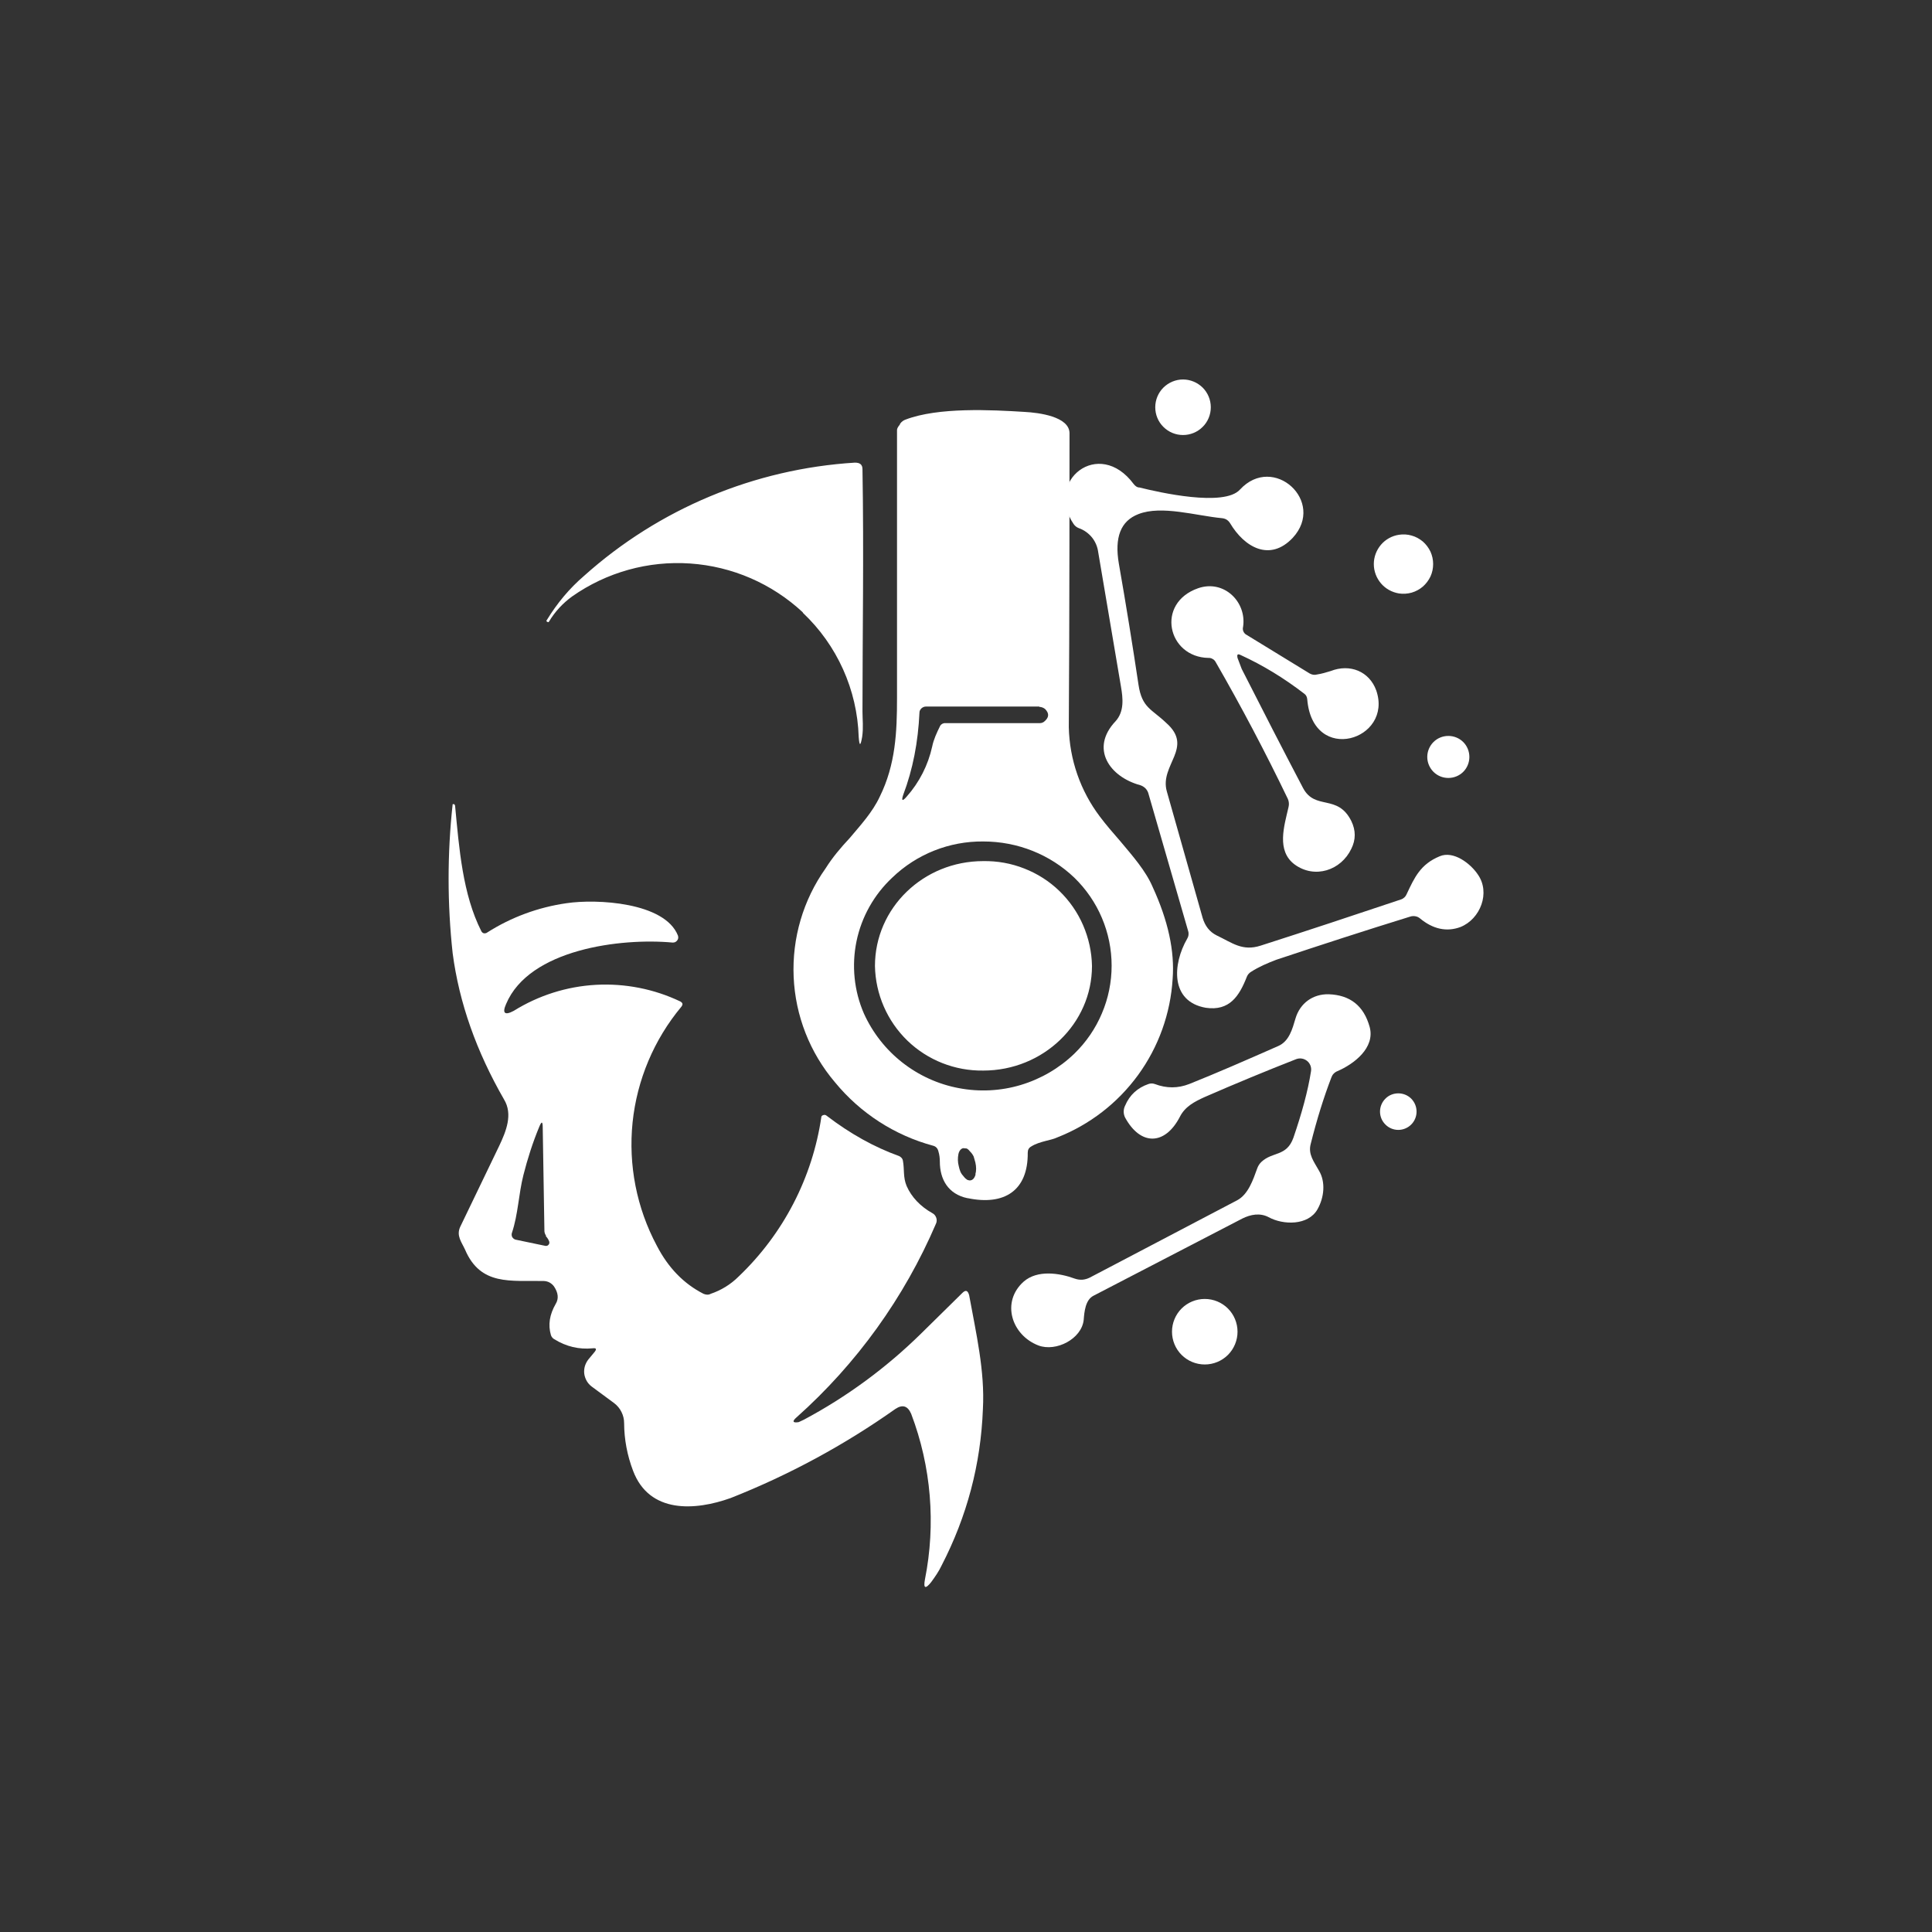 <svg width="24" height="24" viewBox="0 0 24 24" fill="none" xmlns="http://www.w3.org/2000/svg">
<rect x="0" y="0" width="24" height="24" fill="#333333" stroke="none"/>
<path d="M14.696 5.404C14.787 5.404 14.875 5.368 14.94 5.303C15.005 5.239 15.041 5.151 15.041 5.059C15.041 4.968 15.005 4.88 14.94 4.815C14.875 4.751 14.787 4.714 14.696 4.714C14.604 4.714 14.517 4.751 14.452 4.815C14.387 4.88 14.351 4.968 14.351 5.059C14.351 5.151 14.387 5.239 14.452 5.303C14.517 5.368 14.604 5.404 14.696 5.404ZM9.973 7.607C9.59 7.25 9.097 7.036 8.574 7C8.052 6.964 7.534 7.109 7.106 7.41C6.994 7.492 6.896 7.594 6.819 7.723C6.814 7.731 6.806 7.731 6.797 7.723C6.789 7.723 6.784 7.71 6.793 7.702C6.922 7.492 7.072 7.311 7.256 7.153C8.187 6.319 9.373 5.824 10.62 5.747C10.68 5.747 10.714 5.769 10.714 5.829C10.732 6.883 10.714 7.886 10.714 8.837C10.714 8.936 10.727 9.039 10.71 9.154C10.689 9.274 10.676 9.27 10.667 9.154C10.649 8.569 10.399 8.014 9.973 7.612V7.607ZM17.473 11.109C17.572 10.899 17.645 10.736 17.884 10.637C18.056 10.564 18.266 10.727 18.356 10.86C18.519 11.087 18.39 11.417 18.142 11.516C17.97 11.58 17.799 11.541 17.64 11.409C17.623 11.395 17.603 11.385 17.581 11.382C17.559 11.378 17.537 11.38 17.516 11.387C16.959 11.559 16.406 11.739 15.853 11.923C15.742 11.966 15.639 12.009 15.54 12.073C15.517 12.087 15.499 12.108 15.489 12.133C15.395 12.373 15.274 12.562 14.979 12.519C14.533 12.441 14.567 11.974 14.747 11.662C14.756 11.648 14.762 11.632 14.764 11.616C14.766 11.6 14.765 11.583 14.76 11.567L14.267 9.861C14.261 9.836 14.248 9.813 14.23 9.794C14.212 9.776 14.19 9.762 14.165 9.754C13.787 9.652 13.534 9.3 13.86 8.957C13.967 8.837 13.95 8.674 13.925 8.529L13.642 6.857C13.633 6.79 13.606 6.727 13.564 6.675C13.521 6.623 13.465 6.583 13.402 6.561C13.375 6.551 13.353 6.533 13.337 6.51C12.973 5.974 13.65 5.43 14.083 6.013C14.104 6.039 14.126 6.056 14.156 6.056C14.396 6.116 15.206 6.3 15.403 6.082C15.819 5.631 16.474 6.231 16.059 6.681C15.776 6.981 15.459 6.801 15.279 6.497C15.268 6.48 15.254 6.466 15.237 6.455C15.22 6.445 15.2 6.439 15.18 6.437C14.859 6.407 14.43 6.274 14.143 6.386C13.92 6.471 13.843 6.677 13.899 7.003C13.989 7.517 14.07 8.019 14.143 8.507C14.186 8.794 14.306 8.807 14.486 8.979C14.837 9.287 14.4 9.502 14.495 9.832L14.94 11.404C14.97 11.503 15.026 11.576 15.112 11.619C15.309 11.713 15.433 11.82 15.66 11.747C16.222 11.567 16.805 11.374 17.404 11.173C17.42 11.168 17.434 11.159 17.446 11.148C17.458 11.137 17.467 11.124 17.473 11.109ZM17.379 7.372C17.431 7.38 17.485 7.376 17.536 7.362C17.587 7.347 17.634 7.322 17.675 7.287C17.715 7.252 17.747 7.209 17.77 7.161C17.792 7.113 17.803 7.06 17.803 7.007C17.803 6.954 17.792 6.902 17.77 6.853C17.747 6.805 17.715 6.762 17.675 6.727C17.634 6.693 17.587 6.667 17.536 6.653C17.485 6.638 17.431 6.635 17.379 6.643C17.292 6.656 17.212 6.7 17.155 6.767C17.098 6.834 17.066 6.919 17.066 7.007C17.066 7.095 17.098 7.18 17.155 7.247C17.212 7.314 17.292 7.358 17.379 7.372Z" fill="white"/>
<path d="M15.373 8.173L15.425 8.31C15.686 8.824 15.939 9.317 16.187 9.789C16.337 10.072 16.616 9.857 16.787 10.2C16.843 10.316 16.843 10.431 16.787 10.543C16.659 10.813 16.333 10.92 16.084 10.74C15.853 10.569 15.952 10.264 16.007 10.024C16.015 9.991 16.012 9.957 15.999 9.926C15.72 9.346 15.42 8.777 15.099 8.22C15.09 8.205 15.078 8.193 15.062 8.185C15.047 8.176 15.03 8.172 15.013 8.173C14.503 8.164 14.353 7.492 14.884 7.307C15.206 7.196 15.489 7.479 15.442 7.787C15.437 7.806 15.438 7.826 15.446 7.844C15.454 7.862 15.467 7.877 15.485 7.886L16.269 8.366C16.299 8.383 16.329 8.387 16.359 8.379C16.419 8.37 16.474 8.353 16.53 8.336C16.77 8.242 17.01 8.34 17.096 8.576C17.31 9.193 16.307 9.506 16.239 8.687C16.238 8.674 16.235 8.661 16.229 8.649C16.223 8.637 16.215 8.627 16.204 8.619C15.947 8.421 15.686 8.263 15.416 8.139C15.373 8.117 15.364 8.13 15.373 8.173ZM17.992 9.664C18.061 9.664 18.128 9.637 18.177 9.588C18.226 9.539 18.253 9.472 18.253 9.403C18.253 9.334 18.226 9.267 18.177 9.218C18.128 9.169 18.061 9.142 17.992 9.142C17.922 9.142 17.856 9.169 17.807 9.218C17.758 9.267 17.73 9.334 17.73 9.403C17.73 9.472 17.758 9.539 17.807 9.588C17.856 9.637 17.922 9.664 17.992 9.664ZM9.922 17.666L9.986 17.636C10.519 17.352 11.008 16.992 11.439 16.569L11.953 16.063C11.996 16.02 12.022 16.029 12.039 16.089C12.124 16.556 12.236 17.032 12.21 17.503C12.184 18.189 12.013 18.836 11.696 19.449C11.662 19.521 11.614 19.59 11.567 19.654C11.495 19.744 11.469 19.732 11.49 19.62C11.627 18.932 11.568 18.219 11.319 17.563C11.276 17.464 11.212 17.443 11.122 17.503C10.487 17.952 9.801 18.323 9.077 18.609C8.636 18.767 8.066 18.806 7.864 18.27C7.792 18.081 7.754 17.881 7.753 17.679C7.753 17.63 7.742 17.583 7.72 17.54C7.699 17.496 7.667 17.459 7.629 17.43L7.35 17.224C7.325 17.205 7.304 17.182 7.288 17.154C7.273 17.127 7.262 17.097 7.258 17.066C7.254 17.035 7.257 17.003 7.265 16.973C7.274 16.943 7.288 16.915 7.307 16.89L7.389 16.791C7.414 16.757 7.406 16.744 7.363 16.749C7.192 16.766 7.033 16.727 6.887 16.637C6.877 16.632 6.868 16.625 6.861 16.616C6.853 16.607 6.848 16.597 6.844 16.586C6.806 16.457 6.827 16.329 6.904 16.196C6.943 16.131 6.934 16.059 6.883 15.982C6.868 15.961 6.849 15.944 6.827 15.932C6.805 15.92 6.78 15.914 6.754 15.913C6.347 15.904 5.97 15.977 5.777 15.523C5.734 15.429 5.666 15.351 5.717 15.24L6.202 14.233C6.287 14.053 6.373 13.843 6.262 13.659C5.919 13.063 5.704 12.459 5.623 11.841C5.556 11.226 5.556 10.605 5.623 9.99H5.644L5.653 10.007C5.704 10.543 5.747 11.109 5.979 11.567C5.982 11.573 5.986 11.579 5.991 11.583C5.996 11.588 6.002 11.591 6.009 11.593C6.016 11.595 6.024 11.595 6.031 11.593C6.039 11.592 6.046 11.589 6.052 11.584C6.35 11.394 6.687 11.27 7.037 11.22C7.41 11.164 8.259 11.207 8.422 11.623C8.425 11.633 8.426 11.644 8.425 11.654C8.423 11.665 8.419 11.675 8.412 11.683C8.406 11.691 8.398 11.698 8.388 11.703C8.379 11.707 8.368 11.709 8.357 11.709C7.714 11.649 6.574 11.79 6.287 12.472C6.236 12.587 6.27 12.617 6.382 12.557C6.689 12.366 7.04 12.254 7.402 12.234C7.764 12.214 8.125 12.285 8.452 12.441C8.482 12.459 8.486 12.476 8.464 12.506C8.124 12.914 7.913 13.415 7.858 13.944C7.804 14.473 7.909 15.007 8.16 15.476C8.302 15.75 8.494 15.947 8.739 16.072C8.769 16.084 8.799 16.089 8.829 16.072C8.957 16.029 9.077 15.956 9.176 15.857C9.731 15.328 10.094 14.628 10.204 13.869C10.208 13.864 10.212 13.859 10.217 13.856C10.223 13.853 10.229 13.851 10.235 13.85C10.241 13.849 10.247 13.849 10.253 13.851C10.259 13.853 10.264 13.856 10.269 13.86C10.56 14.083 10.86 14.25 11.169 14.361C11.194 14.374 11.212 14.392 11.216 14.417C11.237 14.529 11.216 14.623 11.263 14.734C11.323 14.871 11.434 14.987 11.58 15.069C11.604 15.081 11.621 15.101 11.63 15.126C11.639 15.15 11.638 15.178 11.627 15.201C11.233 16.12 10.642 16.941 9.896 17.606C9.836 17.657 9.849 17.679 9.922 17.666ZM6.784 15.351C6.772 15.335 6.765 15.316 6.763 15.296L6.742 14.01C6.742 13.929 6.729 13.924 6.699 13.997C6.617 14.194 6.553 14.396 6.502 14.597C6.442 14.833 6.437 15.082 6.36 15.313C6.357 15.321 6.355 15.33 6.356 15.339C6.356 15.348 6.358 15.357 6.362 15.365C6.367 15.373 6.372 15.381 6.379 15.386C6.386 15.392 6.394 15.396 6.403 15.399L6.772 15.476C6.778 15.478 6.785 15.478 6.792 15.476C6.799 15.475 6.805 15.472 6.81 15.467C6.816 15.462 6.82 15.455 6.823 15.448C6.825 15.44 6.825 15.432 6.823 15.424C6.814 15.399 6.799 15.375 6.78 15.356L6.784 15.351Z" fill="white"/>
<path d="M12.022 14.884C12.476 14.979 12.772 14.79 12.767 14.319C12.767 14.284 12.78 14.259 12.81 14.242C12.866 14.207 12.926 14.19 12.99 14.173C13.037 14.16 13.085 14.152 13.132 14.13C13.534 13.973 13.883 13.704 14.138 13.354C14.392 13.005 14.541 12.59 14.567 12.159C14.593 11.816 14.512 11.439 14.319 11.019C14.233 10.817 14.07 10.633 13.916 10.449C13.83 10.35 13.74 10.247 13.663 10.144C13.421 9.824 13.286 9.436 13.277 9.034C13.286 7.899 13.286 5.383 13.286 5.383C13.286 5.173 12.9 5.126 12.729 5.117C12.313 5.091 11.657 5.057 11.25 5.212C11.223 5.221 11.199 5.239 11.182 5.263L11.177 5.276C11.16 5.297 11.143 5.319 11.143 5.344V8.674C11.143 9.09 11.126 9.497 10.929 9.896C10.839 10.089 10.693 10.247 10.556 10.41C10.444 10.53 10.342 10.65 10.256 10.787C9.977 11.18 9.838 11.655 9.859 12.136C9.88 12.617 10.06 13.077 10.372 13.444C10.687 13.828 11.114 14.104 11.593 14.233C11.627 14.242 11.649 14.267 11.657 14.302C11.67 14.344 11.675 14.387 11.675 14.43C11.675 14.649 11.777 14.833 12.017 14.884H12.022ZM12.909 8.781C12.934 8.781 12.96 8.79 12.982 8.807C13.037 8.863 13.033 8.914 12.969 8.966C12.954 8.977 12.936 8.983 12.917 8.983H11.743C11.73 8.982 11.718 8.985 11.706 8.991C11.695 8.997 11.685 9.006 11.679 9.017C11.636 9.103 11.597 9.189 11.58 9.274C11.529 9.505 11.42 9.719 11.263 9.896C11.212 9.956 11.194 9.951 11.22 9.874C11.34 9.557 11.405 9.219 11.422 8.85C11.422 8.829 11.434 8.812 11.447 8.799C11.463 8.785 11.482 8.777 11.503 8.777H12.913L12.909 8.781ZM13.346 10.903C13.492 11.045 13.609 11.215 13.688 11.402C13.768 11.59 13.809 11.792 13.809 11.996C13.809 12.2 13.768 12.402 13.688 12.589C13.609 12.777 13.492 12.947 13.346 13.089C13.158 13.27 12.93 13.403 12.68 13.478C12.43 13.553 12.166 13.566 11.91 13.517C11.654 13.469 11.413 13.359 11.208 13.198C11.003 13.037 10.84 12.829 10.732 12.591C10.609 12.308 10.578 11.994 10.64 11.692C10.703 11.389 10.858 11.114 11.083 10.903C11.387 10.61 11.793 10.449 12.214 10.453C12.643 10.453 13.046 10.616 13.346 10.903ZM12.12 14.589C12.107 14.632 12.086 14.657 12.06 14.662C12.047 14.666 12.03 14.662 12.017 14.657C12.001 14.647 11.986 14.634 11.975 14.619C11.958 14.601 11.943 14.581 11.932 14.559C11.922 14.535 11.915 14.511 11.91 14.486C11.897 14.437 11.896 14.385 11.906 14.336C11.915 14.293 11.94 14.267 11.966 14.263L12.009 14.267C12.026 14.276 12.039 14.289 12.052 14.306C12.069 14.323 12.082 14.34 12.095 14.366L12.116 14.439C12.129 14.494 12.129 14.546 12.116 14.589H12.12ZM13.565 12C13.565 12.716 12.96 13.299 12.214 13.299C11.864 13.304 11.525 13.171 11.273 12.928C11.021 12.684 10.876 12.351 10.869 12C10.869 11.28 11.469 10.697 12.214 10.697C12.389 10.694 12.562 10.725 12.724 10.789C12.886 10.852 13.035 10.947 13.16 11.068C13.285 11.189 13.386 11.334 13.455 11.494C13.524 11.654 13.562 11.826 13.565 12Z" fill="white"/>
<path d="M16.539 13.384C16.445 13.629 16.359 13.903 16.282 14.211C16.247 14.34 16.325 14.434 16.384 14.541C16.47 14.683 16.449 14.876 16.367 15.021C16.252 15.227 15.939 15.219 15.759 15.12C15.652 15.064 15.536 15.086 15.433 15.137L13.582 16.097C13.483 16.149 13.47 16.294 13.462 16.397C13.436 16.633 13.119 16.796 12.9 16.714C12.566 16.586 12.433 16.174 12.716 15.921C12.887 15.771 13.162 15.814 13.35 15.883C13.381 15.894 13.413 15.899 13.446 15.897C13.478 15.894 13.51 15.885 13.539 15.87L15.369 14.91C15.506 14.837 15.566 14.657 15.617 14.516C15.628 14.485 15.645 14.457 15.669 14.434C15.81 14.302 15.982 14.37 16.067 14.134C16.17 13.834 16.247 13.556 16.286 13.307C16.29 13.283 16.287 13.259 16.279 13.237C16.27 13.214 16.256 13.194 16.237 13.179C16.218 13.164 16.196 13.154 16.172 13.15C16.148 13.146 16.124 13.149 16.102 13.157C15.729 13.303 15.347 13.461 14.962 13.629C14.842 13.684 14.722 13.744 14.657 13.873C14.473 14.229 14.169 14.237 13.976 13.882C13.965 13.859 13.959 13.834 13.959 13.809C13.959 13.783 13.965 13.758 13.976 13.736C14.032 13.603 14.13 13.513 14.267 13.466C14.292 13.457 14.32 13.457 14.345 13.466C14.49 13.521 14.632 13.521 14.773 13.466C15.116 13.329 15.48 13.17 15.879 12.994C16.016 12.934 16.055 12.78 16.093 12.652C16.149 12.463 16.307 12.347 16.505 12.351C16.77 12.36 16.942 12.493 17.015 12.759C17.083 13.016 16.822 13.217 16.612 13.307C16.595 13.314 16.579 13.325 16.567 13.338C16.554 13.351 16.545 13.367 16.539 13.384ZM17.37 14.036C17.43 14.036 17.488 14.012 17.531 13.969C17.573 13.927 17.597 13.869 17.597 13.809C17.597 13.748 17.573 13.691 17.531 13.648C17.488 13.605 17.43 13.582 17.37 13.582C17.31 13.582 17.252 13.605 17.21 13.648C17.167 13.691 17.143 13.748 17.143 13.809C17.143 13.869 17.167 13.927 17.21 13.969C17.252 14.012 17.31 14.036 17.37 14.036ZM14.966 16.95C15.074 16.95 15.178 16.907 15.254 16.831C15.33 16.755 15.373 16.651 15.373 16.543C15.373 16.435 15.33 16.331 15.254 16.255C15.178 16.179 15.074 16.136 14.966 16.136C14.858 16.136 14.754 16.179 14.678 16.255C14.602 16.331 14.559 16.435 14.559 16.543C14.559 16.651 14.602 16.755 14.678 16.831C14.754 16.907 14.858 16.95 14.966 16.95Z" fill="white"/>
</svg>

